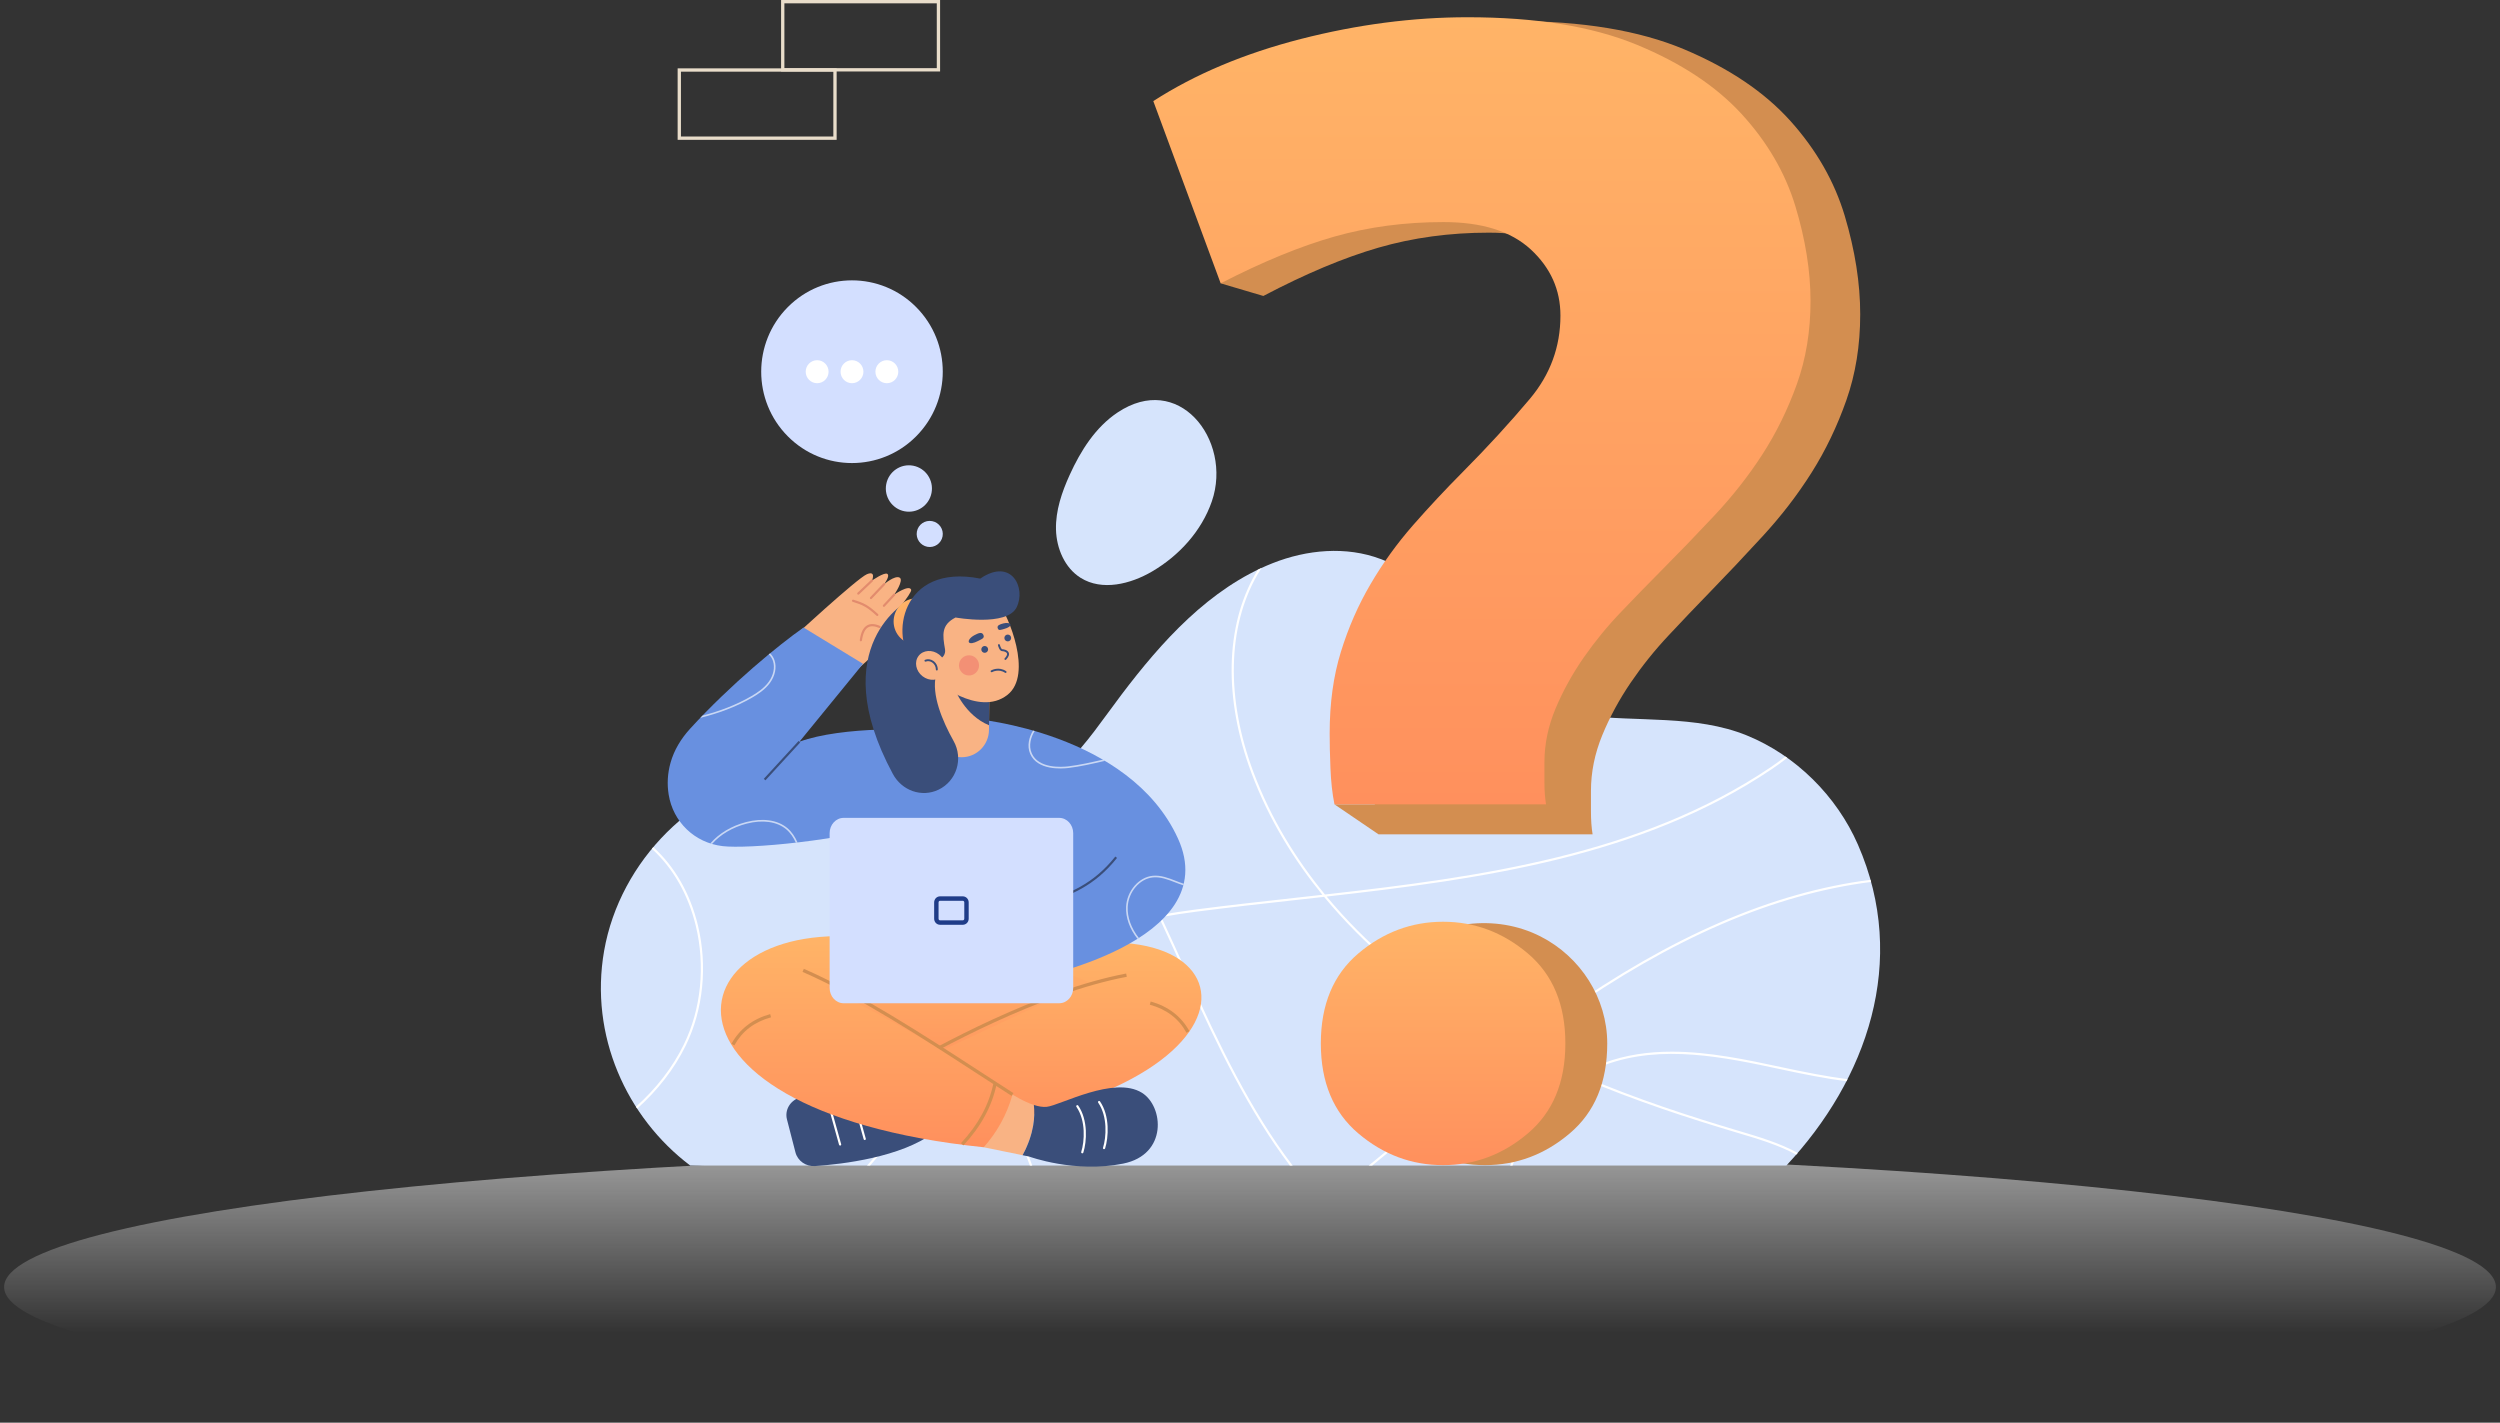 <svg width="304" height="173" viewBox="0 0 304 173" fill="none" xmlns="http://www.w3.org/2000/svg">
<rect x="0" y="0" width="304" height="173" fill="#333333" stroke="none"/>
<path d="M152 173C235.671 173 303.5 165.613 303.5 156.5C303.5 147.387 235.671 140 152 140C68.329 140 0.5 147.387 0.5 156.5C0.5 165.613 68.329 173 152 173Z" fill="url(#paint0_linear_624_45245)"/>
<path d="M225.925 102.709C223.341 96.795 218.378 91.859 212.417 89.43C206.208 86.9 199.079 87.821 192.539 86.974C186.858 86.238 182.761 83.686 179.368 79.15C176.119 74.803 173.205 69.989 167.892 67.978C163.694 66.389 158.92 66.83 154.748 68.485C147.059 71.536 141.251 78.022 136.36 84.485C131.895 90.385 128.253 96.846 119.993 97.056C111.728 97.266 103.859 92.522 95.538 93.779C84.54 95.441 75.38 104.654 73.461 115.622C71.662 125.902 76.175 135.873 83.93 141.73H217.222C226.993 131.3 232.121 116.889 225.925 102.709Z" fill="#D6E4FC"/>
<path d="M105.432 141.73H105.799C108.345 138.913 110.34 135.496 111.608 131.703C113.66 125.563 113.574 119.119 111.364 113.558C110.248 110.748 108.636 108.13 107.076 105.596C105.494 103.028 103.859 100.371 102.75 97.525C102.291 96.348 101.952 95.085 101.748 93.796C101.656 93.784 101.564 93.774 101.473 93.762C101.677 95.098 102.026 96.406 102.501 97.623C103.619 100.492 105.262 103.159 106.849 105.738C108.403 108.26 110.009 110.87 111.117 113.658C113.303 119.159 113.387 125.536 111.355 131.617C110.07 135.458 108.033 138.907 105.432 141.73Z" fill="white"/>
<path d="M216.577 130.033C219.324 130.622 221.97 131.15 224.529 131.482C224.573 131.397 224.616 131.311 224.659 131.226C222.078 130.896 219.407 130.364 216.633 129.769C212.409 128.863 207.837 127.883 203.302 127.883C200.494 127.883 197.701 128.258 195.014 129.261C193.997 129.64 193.015 130.121 192.081 130.695C189.655 129.655 187.215 128.519 184.8 127.272C186.553 125.943 188.325 124.642 190.116 123.384C203.408 114.044 215.676 108.749 227.527 107.246C227.503 107.159 227.479 107.071 227.454 106.984C215.571 108.499 203.277 113.808 189.963 123.163C188.134 124.448 186.326 125.778 184.536 127.135C181.819 125.723 179.135 124.17 176.536 122.457C171.823 119.35 166.217 114.915 161.322 109.021C180.294 106.879 199.608 104.181 215.382 93.572C215.981 93.17 216.645 92.694 217.332 92.156C217.256 92.102 217.179 92.048 217.103 91.994C216.444 92.507 215.809 92.96 215.234 93.348C199.465 103.953 180.114 106.631 161.118 108.773C157.659 104.562 154.568 99.616 152.42 93.891C149.074 84.971 149.251 76.219 152.905 69.877C153.063 69.602 153.231 69.33 153.403 69.062C153.251 69.132 153.1 69.206 152.949 69.279C152.854 69.432 152.762 69.587 152.673 69.742C148.978 76.155 148.795 84.991 152.169 93.986C154.306 99.68 157.369 104.606 160.8 108.808C159.7 108.932 158.6 109.054 157.504 109.176C153.549 109.615 149.458 110.069 145.486 110.584C144.037 110.772 142.563 110.991 141.095 111.266C137.95 104.587 134.496 98.071 130.03 92.483C129.966 92.546 129.902 92.609 129.837 92.672C134.264 98.218 137.697 104.686 140.824 111.318C134.425 112.545 128.212 114.854 124.895 120.227C121.796 125.245 121.8 132.181 124.903 140.842C125.011 141.142 125.121 141.437 125.234 141.73H125.521C125.398 141.41 125.275 141.085 125.156 140.751C122.082 132.17 122.071 125.313 125.123 120.368C128.402 115.059 134.581 112.782 140.944 111.569C142.055 113.932 143.127 116.315 144.192 118.683L144.308 118.941C148.01 127.164 151.839 135.099 156.851 141.731H157.186C152.127 135.088 148.277 127.105 144.552 118.83L144.436 118.572C143.379 116.224 142.315 113.862 141.215 111.518C142.654 111.251 144.1 111.036 145.522 110.853C149.491 110.338 153.58 109.884 157.535 109.445C158.69 109.316 159.848 109.188 161.006 109.057C165.948 115.043 171.625 119.54 176.392 122.683C178.962 124.377 181.617 125.915 184.302 127.315C179.743 130.786 175.308 134.437 170.978 138.002C169.478 139.236 167.962 140.483 166.433 141.73H166.858C168.3 140.553 169.731 139.376 171.147 138.211C175.508 134.621 179.974 130.944 184.566 127.453C186.969 128.697 189.394 129.831 191.807 130.87C188.506 132.983 185.815 136.255 184.189 140.227C183.985 140.725 183.807 141.227 183.643 141.731H183.925C184.081 141.262 184.247 140.794 184.436 140.33C186.067 136.347 188.781 133.078 192.108 130.999C198.854 133.882 205.483 136.023 211.18 137.719L211.394 137.783C213.795 138.497 216.25 139.229 218.422 140.404C218.484 140.334 218.545 140.265 218.605 140.195C216.397 138.99 213.907 138.248 211.471 137.524L211.256 137.46C205.618 135.781 199.064 133.667 192.391 130.826C193.26 130.305 194.17 129.866 195.112 129.514C202.063 126.92 209.774 128.574 216.577 130.033Z" fill="white"/>
<path d="M84.603 112.562C85.786 117.438 85.259 122.704 83.153 127.01C81.774 129.83 79.783 132.384 77.331 134.576C77.379 134.653 77.43 134.728 77.479 134.804C79.971 132.582 81.994 129.992 83.393 127.129C85.526 122.767 86.061 117.434 84.862 112.497C83.926 108.64 82.043 105.373 79.441 103.009C79.383 103.078 79.325 103.147 79.269 103.216C81.827 105.543 83.679 108.762 84.603 112.562Z" fill="white"/>
<path d="M145.267 50.789C147.602 53.19 148.648 57.236 147.36 60.964C146.114 64.575 143.381 67.566 140.098 69.49C137.456 71.037 134.01 71.89 131.412 70.269C129.471 69.059 128.464 66.683 128.408 64.386C128.352 62.088 129.12 59.85 130.069 57.759C131.407 54.812 133.207 51.955 135.89 50.163C139.586 47.693 143.021 48.482 145.267 50.789Z" fill="#D6E4FC"/>
<path d="M114.315 8.691H94.98V0H114.315V8.691ZM95.382 8.287H113.913V0.405H95.382V8.287Z" fill="#E9DDCA"/>
<path d="M101.736 17.004H82.401V8.312H101.736V17.004ZM82.803 16.6H101.334V8.716H82.803V16.6Z" fill="#E9DDCA"/>
<path d="M224.327 26.265C223.074 22.076 220.872 18.23 217.72 14.714C214.561 11.198 210.254 8.294 204.796 5.998C199.339 3.703 192.406 2.555 183.996 2.555C177.286 2.555 170.449 3.465 163.483 5.286C156.511 7.114 150.463 9.713 145.334 13.091L152.011 31.538L148.433 34.455L153.623 35.99C158.746 33.292 163.414 31.333 167.625 30.113C171.83 28.899 176.299 28.291 181.037 28.291C185.768 28.291 189.351 29.439 191.784 31.735C194.216 34.038 195.43 36.802 195.43 40.048C195.43 43.966 194.178 47.444 191.687 50.485C189.184 53.526 186.423 56.6 183.398 59.707C181.299 61.865 179.258 64.094 177.286 66.39C175.316 68.692 173.569 71.153 172.061 73.792C170.546 76.424 169.332 79.261 168.414 82.302C167.49 85.344 167.034 88.754 167.034 92.534C167.034 93.755 167.06 95.206 167.131 96.895C167.143 97.207 167.159 97.51 167.177 97.81H162.271L167.625 101.453H193.659C193.524 100.642 193.46 99.698 193.46 98.617C193.46 97.535 193.46 96.724 193.46 96.183C193.46 93.887 193.922 91.625 194.839 89.395C195.757 87.165 196.913 85.04 198.294 83.009C199.674 80.984 201.215 79.057 202.929 77.237C204.637 75.409 206.28 73.687 207.86 72.065C209.959 69.907 212.129 67.612 214.363 65.177C216.597 62.743 218.575 60.183 220.282 57.478C221.99 54.773 223.402 51.838 224.52 48.658C225.637 45.486 226.202 42.008 226.202 38.221C226.202 34.44 225.572 30.454 224.327 26.265Z" fill="#D38E50"/>
<path d="M175.525 27.004C170.843 27.004 166.426 27.591 162.271 28.766C158.109 29.948 153.496 31.843 148.433 34.455L140.241 12.294C145.311 9.025 151.288 6.509 158.178 4.741C165.063 2.979 171.819 2.097 178.45 2.097C186.761 2.097 193.614 3.209 199.007 5.43C204.4 7.651 208.657 10.461 211.779 13.864C214.895 17.266 217.07 20.988 218.308 25.043C219.538 29.097 220.16 32.953 220.16 36.612C220.16 40.277 219.602 43.642 218.498 46.712C217.394 49.789 215.998 52.631 214.311 55.248C212.623 57.866 210.669 60.343 208.461 62.699C206.253 65.055 204.108 67.277 202.034 69.364C200.472 70.935 198.848 72.601 197.161 74.37C195.467 76.132 193.944 77.996 192.579 79.957C191.216 81.924 190.073 83.979 189.166 86.137C188.259 88.294 187.802 90.484 187.802 92.706C187.802 93.229 187.802 94.015 187.802 95.062C187.802 96.11 187.865 97.022 187.998 97.808H162.271C162.004 96.499 161.846 95.031 161.782 93.396C161.712 91.762 161.687 90.357 161.687 89.176C161.687 85.517 162.137 82.217 163.05 79.273C163.957 76.33 165.157 73.584 166.654 71.037C168.145 68.483 169.87 66.102 171.818 63.873C173.766 61.651 175.784 59.493 177.859 57.405C180.847 54.398 183.575 51.423 186.05 48.479C188.512 45.536 189.749 42.171 189.749 38.379C189.749 35.237 188.55 32.563 186.145 30.335C183.742 28.116 180.2 27.004 175.525 27.004Z" fill="url(#paint1_linear_624_45245)"/>
<path d="M195.44 126.882C195.44 131.605 193.921 135.249 190.881 137.82C187.843 140.397 184.407 141.68 180.572 141.68C176.732 141.68 173.298 140.397 170.259 137.82C167.225 135.249 165.706 131.605 165.706 126.882C165.706 122.164 167.225 118.519 170.259 115.943C174.937 111.97 181.858 111.086 187.334 113.874C192.194 116.348 195.44 121.372 195.44 126.882Z" fill="#D38E50"/>
<path d="M190.347 126.882C190.347 131.605 188.828 135.249 185.788 137.82C182.75 140.397 179.315 141.68 175.48 141.68C171.639 141.68 168.205 140.397 165.167 137.82C162.133 135.249 160.613 131.605 160.613 126.882C160.613 122.164 162.133 118.519 165.167 115.943C168.205 113.372 171.64 112.084 175.48 112.084C179.315 112.084 182.749 113.372 185.788 115.943C188.828 118.519 190.347 122.164 190.347 126.882Z" fill="url(#paint2_linear_624_45245)"/>
<path d="M113.276 59.922C113.561 58.391 112.559 56.916 111.037 56.629C109.515 56.342 108.05 57.351 107.765 58.883C107.479 60.414 108.482 61.888 110.004 62.175C111.526 62.462 112.991 61.453 113.276 59.922Z" fill="#D3DFFF"/>
<path d="M114.616 65.223C114.777 64.362 114.208 63.532 113.346 63.369C112.484 63.207 111.655 63.773 111.495 64.635C111.335 65.496 111.903 66.326 112.765 66.489C113.627 66.651 114.456 66.085 114.616 65.223Z" fill="#D3DFFF"/>
<path d="M111.407 53.054C115.718 48.716 115.718 41.683 111.407 37.345C107.096 33.007 100.107 33.007 95.796 37.345C91.485 41.683 91.485 48.716 95.796 53.054C100.107 57.392 107.096 57.392 111.407 53.054Z" fill="#D3DFFF"/>
<path d="M99.364 46.599C100.132 46.599 100.754 45.972 100.754 45.2C100.754 44.427 100.132 43.8 99.364 43.8C98.596 43.8 97.973 44.427 97.973 45.2C97.973 45.972 98.596 46.599 99.364 46.599Z" fill="white"/>
<path d="M103.602 46.599C104.37 46.599 104.992 45.972 104.992 45.2C104.992 44.427 104.37 43.8 103.602 43.8C102.834 43.8 102.211 44.427 102.211 45.2C102.211 45.972 102.834 46.599 103.602 46.599Z" fill="white"/>
<path d="M107.841 46.599C108.609 46.599 109.232 45.972 109.232 45.2C109.232 44.427 108.609 43.8 107.841 43.8C107.073 43.8 106.45 44.427 106.45 45.2C106.45 45.972 107.073 46.599 107.841 46.599Z" fill="white"/>
<path d="M95.694 136.119L96.725 140.121C96.994 141.164 97.997 141.869 99.106 141.793C102.488 141.562 109.515 140.728 113.548 137.736L112.402 131.97C106.857 131.655 101.672 131.965 97.181 133.485C96.056 133.867 95.406 135.001 95.694 136.119Z" fill="#3A4E7A"/>
<path d="M102.157 139.304C102.098 139.304 102.044 139.265 102.028 139.206L100.643 134.216C100.622 134.144 100.664 134.07 100.736 134.05C100.808 134.03 100.882 134.071 100.901 134.144L102.286 139.133C102.307 139.206 102.265 139.279 102.193 139.3C102.181 139.302 102.168 139.304 102.157 139.304Z" fill="white"/>
<path d="M105.15 138.63C105.091 138.63 105.037 138.591 105.021 138.531L103.636 133.542C103.616 133.469 103.658 133.396 103.729 133.375C103.801 133.355 103.875 133.397 103.895 133.469L105.28 138.459C105.3 138.531 105.258 138.605 105.186 138.625C105.174 138.627 105.162 138.63 105.15 138.63Z" fill="white"/>
<path d="M108.626 114.49L95.739 118.338L105.31 131.535L119.05 132.634L138.003 124.57L130.8 113.664L108.626 114.49Z" fill="url(#paint3_linear_624_45245)"/>
<path d="M124.514 116.323C152.817 107.892 157.365 133.063 113.206 137.645C111.646 135.878 109.824 132.814 109.1 130.252L132.419 119.408L124.514 116.323Z" fill="url(#paint4_linear_624_45245)"/>
<path d="M125.717 134.362C124.393 133.935 123.125 133.093 123.125 133.093L118.577 134.529L119.619 139.508L124.344 140.473C125.784 137.824 125.867 135.649 125.717 134.362Z" fill="#F9B384"/>
<path d="M109.201 130.427L108.999 130.077C113.865 127.232 126.325 120.398 136.942 118.381L137.018 118.779C126.461 120.783 114.048 127.592 109.201 130.427Z" fill="#D38E50"/>
<path d="M108.626 114.49C82.282 109.449 75.459 134.926 119.619 139.508C121.179 137.742 122.401 135.655 123.125 133.093C116.341 128.526 108.757 124.184 100.446 120.049L108.626 114.49Z" fill="url(#paint5_linear_624_45245)"/>
<path d="M123.016 133.263C121.763 132.461 120.457 131.613 119.075 130.714C112.135 126.205 104.27 121.095 97.587 118.18L97.747 117.809C104.46 120.736 112.34 125.857 119.293 130.374C120.675 131.272 121.98 132.12 123.232 132.922L123.016 133.263Z" fill="#D38E50"/>
<path d="M89.298 127.121L88.947 126.926C89.935 125.124 91.52 123.909 93.655 123.315L93.762 123.704C91.705 124.277 90.246 125.395 89.298 127.121Z" fill="#D38E50"/>
<path d="M144.281 125.587C143.333 123.861 141.873 122.743 139.818 122.17L139.925 121.781C142.06 122.375 143.644 123.591 144.633 125.392L144.281 125.587Z" fill="#D38E50"/>
<path d="M117.152 139.283L116.858 139.007C118.966 136.736 120.26 134.339 120.815 131.677L121.209 131.76C120.637 134.496 119.311 136.957 117.152 139.283Z" fill="#D38E50"/>
<path d="M138.855 132.879C135.48 130.781 128.937 134.407 127.294 134.59C126.815 134.644 126.262 134.538 125.717 134.363C125.867 135.65 125.784 137.825 124.344 140.474L125.147 140.638C125.147 140.638 130.695 142.685 136.581 141.494C142.014 140.394 141.509 134.528 138.855 132.879Z" fill="#3A4E7A"/>
<path d="M134.255 139.742C134.242 139.742 134.228 139.74 134.214 139.735C134.143 139.713 134.104 139.637 134.126 139.566C134.527 138.289 134.702 135.775 133.54 134.086C133.499 134.025 133.514 133.941 133.575 133.899C133.636 133.857 133.72 133.872 133.761 133.933C134.977 135.701 134.799 138.319 134.382 139.647C134.364 139.705 134.311 139.742 134.255 139.742Z" fill="white"/>
<path d="M131.607 140.248C131.595 140.248 131.581 140.246 131.567 140.241C131.496 140.219 131.457 140.143 131.479 140.072C131.88 138.795 132.055 136.281 130.893 134.592C130.852 134.531 130.867 134.447 130.928 134.405C130.989 134.363 131.072 134.378 131.114 134.439C132.33 136.207 132.152 138.825 131.735 140.153C131.717 140.211 131.664 140.248 131.607 140.248Z" fill="white"/>
<path d="M103.965 81.642C103.965 81.642 110.6 75.965 110.354 74.886C110.178 74.115 108.299 75.245 108.299 75.245C108.299 75.245 110.934 72.098 110.8 71.716C110.561 71.033 108.738 72.306 108.738 72.306C108.738 72.306 109.969 70.522 109.381 70.231C108.792 69.939 107.508 71.04 107.508 71.04C107.508 71.04 108.258 70.049 107.906 69.789C107.553 69.529 106.032 70.599 106.032 70.599C106.032 70.599 106.578 69.349 105.419 69.823C104.26 70.296 96.131 77.803 96.131 77.803L103.965 81.642Z" fill="#F9B384"/>
<path d="M106.68 74.908C106.648 74.908 106.616 74.896 106.59 74.872C105.451 73.824 104.949 73.571 103.693 73.181C103.622 73.16 103.583 73.084 103.604 73.013C103.626 72.942 103.701 72.902 103.771 72.924C105.073 73.326 105.593 73.589 106.771 74.672C106.826 74.723 106.83 74.808 106.78 74.863C106.753 74.894 106.717 74.908 106.68 74.908Z" fill="#E28B6D"/>
<path d="M104.682 77.988C104.675 77.988 104.669 77.988 104.663 77.987C104.59 77.976 104.539 77.908 104.549 77.835C104.679 76.896 104.973 76.309 105.446 76.041C105.851 75.813 106.378 75.835 107.012 76.112C107.08 76.141 107.112 76.221 107.082 76.289C107.053 76.356 106.974 76.389 106.906 76.359C106.353 76.118 105.906 76.09 105.578 76.277C105.188 76.498 104.93 77.034 104.815 77.872C104.805 77.938 104.747 77.988 104.682 77.988Z" fill="#E28B6D"/>
<path d="M104.369 72.312C104.333 72.312 104.298 72.298 104.271 72.27C104.221 72.216 104.223 72.131 104.276 72.079L105.941 70.5C105.995 70.449 106.08 70.452 106.131 70.506C106.182 70.56 106.179 70.645 106.126 70.697L104.461 72.275C104.434 72.3 104.402 72.312 104.369 72.312Z" fill="#E28B6D"/>
<path d="M105.909 72.851C105.876 72.851 105.843 72.838 105.816 72.814C105.762 72.762 105.761 72.677 105.812 72.623L107.411 70.946C107.463 70.892 107.547 70.89 107.601 70.942C107.655 70.993 107.656 71.079 107.605 71.133L106.006 72.809C105.98 72.837 105.945 72.851 105.909 72.851Z" fill="#E28B6D"/>
<path d="M107.484 73.795C107.451 73.795 107.419 73.784 107.393 73.759C107.339 73.708 107.336 73.623 107.387 73.568L108.641 72.214C108.691 72.16 108.776 72.156 108.831 72.207C108.884 72.258 108.888 72.343 108.837 72.398L107.583 73.752C107.556 73.781 107.521 73.795 107.484 73.795Z" fill="#E28B6D"/>
<path d="M129.028 119.613L104.771 120.557L102.09 98.305C102.09 98.305 110.211 90.555 113.335 87.7L118.61 87.428C134.974 94.913 132.295 104.262 129.028 119.613Z" fill="#6890E0"/>
<path d="M118.61 87.428C118.61 87.428 137.332 89.039 143.234 101.947C149.009 114.577 125.275 119.074 125.275 119.074L118.61 87.428Z" fill="#6890E0"/>
<path d="M97.209 90.194L104.945 80.721L97.71 76.309C94.692 78.421 88.857 83.203 83.911 88.619C82.819 89.815 81.966 91.211 81.537 92.748C81.17 94.06 81.104 95.356 81.31 96.624C81.847 99.932 84.432 102.484 87.883 102.891C90.831 103.238 102.089 102.351 111.202 99.654L113.883 89.244C112.506 88.457 102.269 88.322 97.209 90.194Z" fill="#6890E0"/>
<g opacity="0.8">
<path opacity="0.8" d="M134.233 92.551C134.274 92.541 134.314 92.532 134.354 92.523C134.27 92.472 134.185 92.423 134.1 92.374C132.728 92.692 131.313 93.017 129.917 93.186C129.078 93.287 126.276 93.474 125.458 91.596C125.05 90.662 125.359 89.621 125.819 88.892C125.751 88.873 125.685 88.853 125.618 88.834C125.147 89.606 124.843 90.691 125.273 91.677C126.147 93.683 129.068 93.493 129.941 93.387C131.377 93.212 132.83 92.876 134.233 92.551Z" fill="white"/>
<path opacity="0.8" d="M142.971 107.108C142.077 106.761 141.153 106.4 140.181 106.493C138.478 106.655 137.02 108.351 136.931 110.272C136.871 111.583 137.368 112.957 138.316 114.164C138.373 114.128 138.43 114.092 138.486 114.055C137.559 112.881 137.072 111.549 137.131 110.281C137.215 108.456 138.591 106.846 140.2 106.694C141.123 106.607 141.986 106.941 142.898 107.296C143.224 107.422 143.555 107.55 143.892 107.658C143.909 107.594 143.926 107.528 143.941 107.462C143.613 107.357 143.29 107.232 142.971 107.108Z" fill="white"/>
<path opacity="0.8" d="M95.716 100.675C94.548 99.701 92.731 99.442 90.734 99.962C88.954 100.424 87.427 101.342 86.379 102.556C86.448 102.579 86.515 102.604 86.585 102.624C87.605 101.472 89.075 100.601 90.784 100.157C92.717 99.653 94.469 99.899 95.588 100.83C96.119 101.272 96.496 101.847 96.769 102.467C96.838 102.459 96.907 102.45 96.977 102.443C96.691 101.776 96.292 101.154 95.716 100.675Z" fill="white"/>
<path opacity="0.8" d="M85.149 87.295C87.34 86.747 89.476 85.978 91.448 84.836C92.193 84.404 93.034 83.854 93.626 83.046C94.255 82.186 94.464 81.162 94.185 80.308C94.076 79.972 93.882 79.677 93.639 79.442C93.588 79.484 93.537 79.528 93.485 79.57C93.711 79.786 93.892 80.059 93.994 80.371C94.253 81.164 94.055 82.119 93.465 82.926C92.895 83.704 92.075 84.24 91.348 84.661C89.489 85.739 87.478 86.484 85.412 87.022C85.324 87.113 85.237 87.205 85.149 87.295Z" fill="white"/>
</g>
<path d="M120.323 82.481L120.32 82.827L120.265 88.192L120.259 88.773C120.248 89.683 119.878 90.507 119.28 91.106C118.685 91.7 117.866 92.074 116.959 92.08C115.131 92.091 113.635 90.613 113.618 88.77L113.554 82.139L120.323 82.481Z" fill="#F9B384"/>
<path d="M120.32 82.827L120.265 88.192C117.302 86.978 116.082 83.75 116.082 83.75L120.32 82.827Z" fill="#3A4E7A"/>
<path d="M121.492 73.464C122.553 74.747 125.655 82.013 122.511 84.493C118.974 87.282 113.591 82.697 113.591 82.697L112.868 74.233L117.541 72.994L121.492 73.464Z" fill="#F9B384"/>
<path d="M110.488 72.998C110.488 72.998 100.124 78.438 108.574 94.117C109.66 96.131 112.064 97.01 114.121 96.028C116.327 94.974 117.162 92.261 115.964 90.12C114.582 87.649 113.247 84.466 113.817 82.1L110.488 72.998Z" fill="#3A4E7A"/>
<path d="M113.449 77.567C114.544 76.465 114.544 74.679 113.449 73.577C112.354 72.475 110.579 72.475 109.484 73.577C108.389 74.679 108.389 76.465 109.484 77.567C110.579 78.669 112.354 78.669 113.449 77.567Z" fill="url(#paint6_linear_624_45245)"/>
<path d="M114.916 78.962C114.613 77.203 114.428 75.995 116.196 75.088C116.196 75.088 122.427 76.228 123.616 73.862C124.805 71.497 122.993 67.764 119.198 70.357C109.485 68.447 108.182 77.595 111.127 80.644L114.034 80.195C114.619 80.106 115.017 79.549 114.916 78.962Z" fill="#3A4E7A"/>
<path d="M119.74 79.384C119.968 79.384 120.154 79.198 120.154 78.968C120.154 78.737 119.968 78.551 119.74 78.551C119.511 78.551 119.326 78.737 119.326 78.968C119.326 79.198 119.511 79.384 119.74 79.384Z" fill="#3A4E7A"/>
<path d="M122.543 77.994C122.772 77.994 122.957 77.808 122.957 77.578C122.957 77.348 122.772 77.162 122.543 77.162C122.315 77.162 122.13 77.348 122.13 77.578C122.13 77.808 122.315 77.994 122.543 77.994Z" fill="#3A4E7A"/>
<path d="M122.256 80.25C122.227 80.25 122.198 80.24 122.176 80.218C122.129 80.173 122.126 80.098 122.171 80.051C122.338 79.875 122.52 79.628 122.443 79.448C122.363 79.261 122.028 79.181 121.873 79.181C121.543 79.181 121.384 78.59 121.356 78.471C121.341 78.408 121.379 78.344 121.442 78.329C121.506 78.313 121.569 78.353 121.584 78.416C121.644 78.666 121.781 78.946 121.873 78.946C122.032 78.946 122.516 79.021 122.658 79.356C122.76 79.594 122.654 79.883 122.341 80.215C122.318 80.237 122.287 80.25 122.256 80.25Z" fill="#3A4E7A"/>
<path d="M122.278 81.831C122.255 81.831 122.233 81.824 122.212 81.81C121.433 81.281 120.645 81.725 120.637 81.73C120.581 81.762 120.51 81.742 120.477 81.686C120.445 81.63 120.465 81.558 120.52 81.526C120.558 81.504 121.443 81.004 122.344 81.615C122.398 81.652 122.412 81.725 122.375 81.779C122.353 81.814 122.315 81.831 122.278 81.831Z" fill="#3A4E7A"/>
<path d="M119.559 77.163C119.795 77.609 119.384 77.699 118.903 77.956C118.421 78.212 117.929 78.307 117.816 78.094C117.704 77.881 118.003 77.5 118.484 77.242C118.966 76.985 119.376 76.816 119.559 77.163Z" fill="#3A4E7A"/>
<path d="M121.313 76.357C121.417 76.755 121.711 76.581 122.14 76.468C122.569 76.355 122.917 76.138 122.867 75.948C122.818 75.758 122.43 75.695 122 75.808C121.571 75.921 121.232 76.048 121.313 76.357Z" fill="#3A4E7A"/>
<path opacity="0.4" d="M118.659 81.815C119.154 81.355 119.186 80.577 118.728 80.078C118.271 79.58 117.499 79.548 117.003 80.008C116.507 80.468 116.476 81.246 116.933 81.745C117.39 82.244 118.163 82.275 118.659 81.815Z" fill="#EB5D60"/>
<path d="M114.678 82.067C115.236 81.34 115.023 80.232 114.201 79.594C113.379 78.956 112.26 79.029 111.702 79.757C111.144 80.485 111.358 81.592 112.18 82.23C113.001 82.868 114.12 82.795 114.678 82.067Z" fill="#F9B384"/>
<path d="M113.917 81.533C113.853 81.533 113.8 81.48 113.8 81.415C113.8 81.067 113.632 80.746 113.349 80.553C113.108 80.389 112.819 80.352 112.578 80.45C112.518 80.474 112.449 80.446 112.425 80.385C112.4 80.325 112.429 80.256 112.489 80.231C112.802 80.103 113.172 80.149 113.478 80.357C113.826 80.592 114.034 80.987 114.034 81.415C114.035 81.48 113.982 81.533 113.917 81.533Z" fill="#3A4E7A"/>
<path d="M97.109 90.1L92.878 94.706L93.075 94.889L97.306 90.283L97.109 90.1Z" fill="#3A4E7A"/>
<path d="M126.922 109.898L126.844 109.64C129.924 108.695 132.914 107.565 135.624 104.155L135.833 104.323C133.076 107.794 130.045 108.941 126.922 109.898Z" fill="#3A4E7A"/>
<path d="M128.795 99.453H102.59C101.647 99.453 100.883 100.285 100.883 101.311V120.139C100.883 121.165 101.647 121.996 102.59 121.996H128.795C129.738 121.996 130.502 121.165 130.502 120.139V101.311C130.502 100.285 129.738 99.453 128.795 99.453Z" fill="#D3DFFF"/>
<path d="M117.077 109.534C117.176 109.534 117.257 109.622 117.257 109.731V111.718C117.257 111.826 117.176 111.914 117.077 111.914H114.309C114.21 111.914 114.129 111.827 114.129 111.718V109.731C114.129 109.623 114.21 109.534 114.309 109.534H117.077ZM117.077 108.995H114.309C113.915 108.995 113.593 109.325 113.593 109.731V111.718C113.593 112.124 113.915 112.454 114.309 112.454H117.077C117.471 112.454 117.793 112.124 117.793 111.718V109.731C117.793 109.325 117.471 108.995 117.077 108.995Z" fill="#1F3C88"/>
<defs>
<linearGradient id="paint0_linear_624_45245" x1="151.691" y1="124.882" x2="151.691" y2="162.095" gradientUnits="userSpaceOnUse">
<stop stop-color="#E8E8E8"/>
<stop offset="1" stop-color="#E8E8E8" stop-opacity="0"/>
</linearGradient>
<linearGradient id="paint1_linear_624_45245" x1="180.201" y1="2.097" x2="180.201" y2="97.808" gradientUnits="userSpaceOnUse">
<stop stop-color="#FFB467"/>
<stop offset="1" stop-color="#FF905D"/>
</linearGradient>
<linearGradient id="paint2_linear_624_45245" x1="175.48" y1="112.084" x2="175.48" y2="141.68" gradientUnits="userSpaceOnUse">
<stop stop-color="#FFB467"/>
<stop offset="1" stop-color="#FF905D"/>
</linearGradient>
<linearGradient id="paint3_linear_624_45245" x1="116.871" y1="113.664" x2="116.871" y2="132.634" gradientUnits="userSpaceOnUse">
<stop stop-color="#FFB467"/>
<stop offset="1" stop-color="#FF905D"/>
</linearGradient>
<linearGradient id="paint4_linear_624_45245" x1="127.596" y1="114.609" x2="127.596" y2="137.645" gradientUnits="userSpaceOnUse">
<stop stop-color="#FFB467"/>
<stop offset="1" stop-color="#FF905D"/>
</linearGradient>
<linearGradient id="paint5_linear_624_45245" x1="105.393" y1="113.833" x2="105.393" y2="139.508" gradientUnits="userSpaceOnUse">
<stop stop-color="#FFB467"/>
<stop offset="1" stop-color="#FF905D"/>
</linearGradient>
<linearGradient id="paint6_linear_624_45245" x1="109.484" y1="73.577" x2="113.474" y2="77.542" gradientUnits="userSpaceOnUse">
<stop stop-color="#FFB467"/>
<stop offset="1" stop-color="#FF905D"/>
</linearGradient>
</defs>
</svg>
